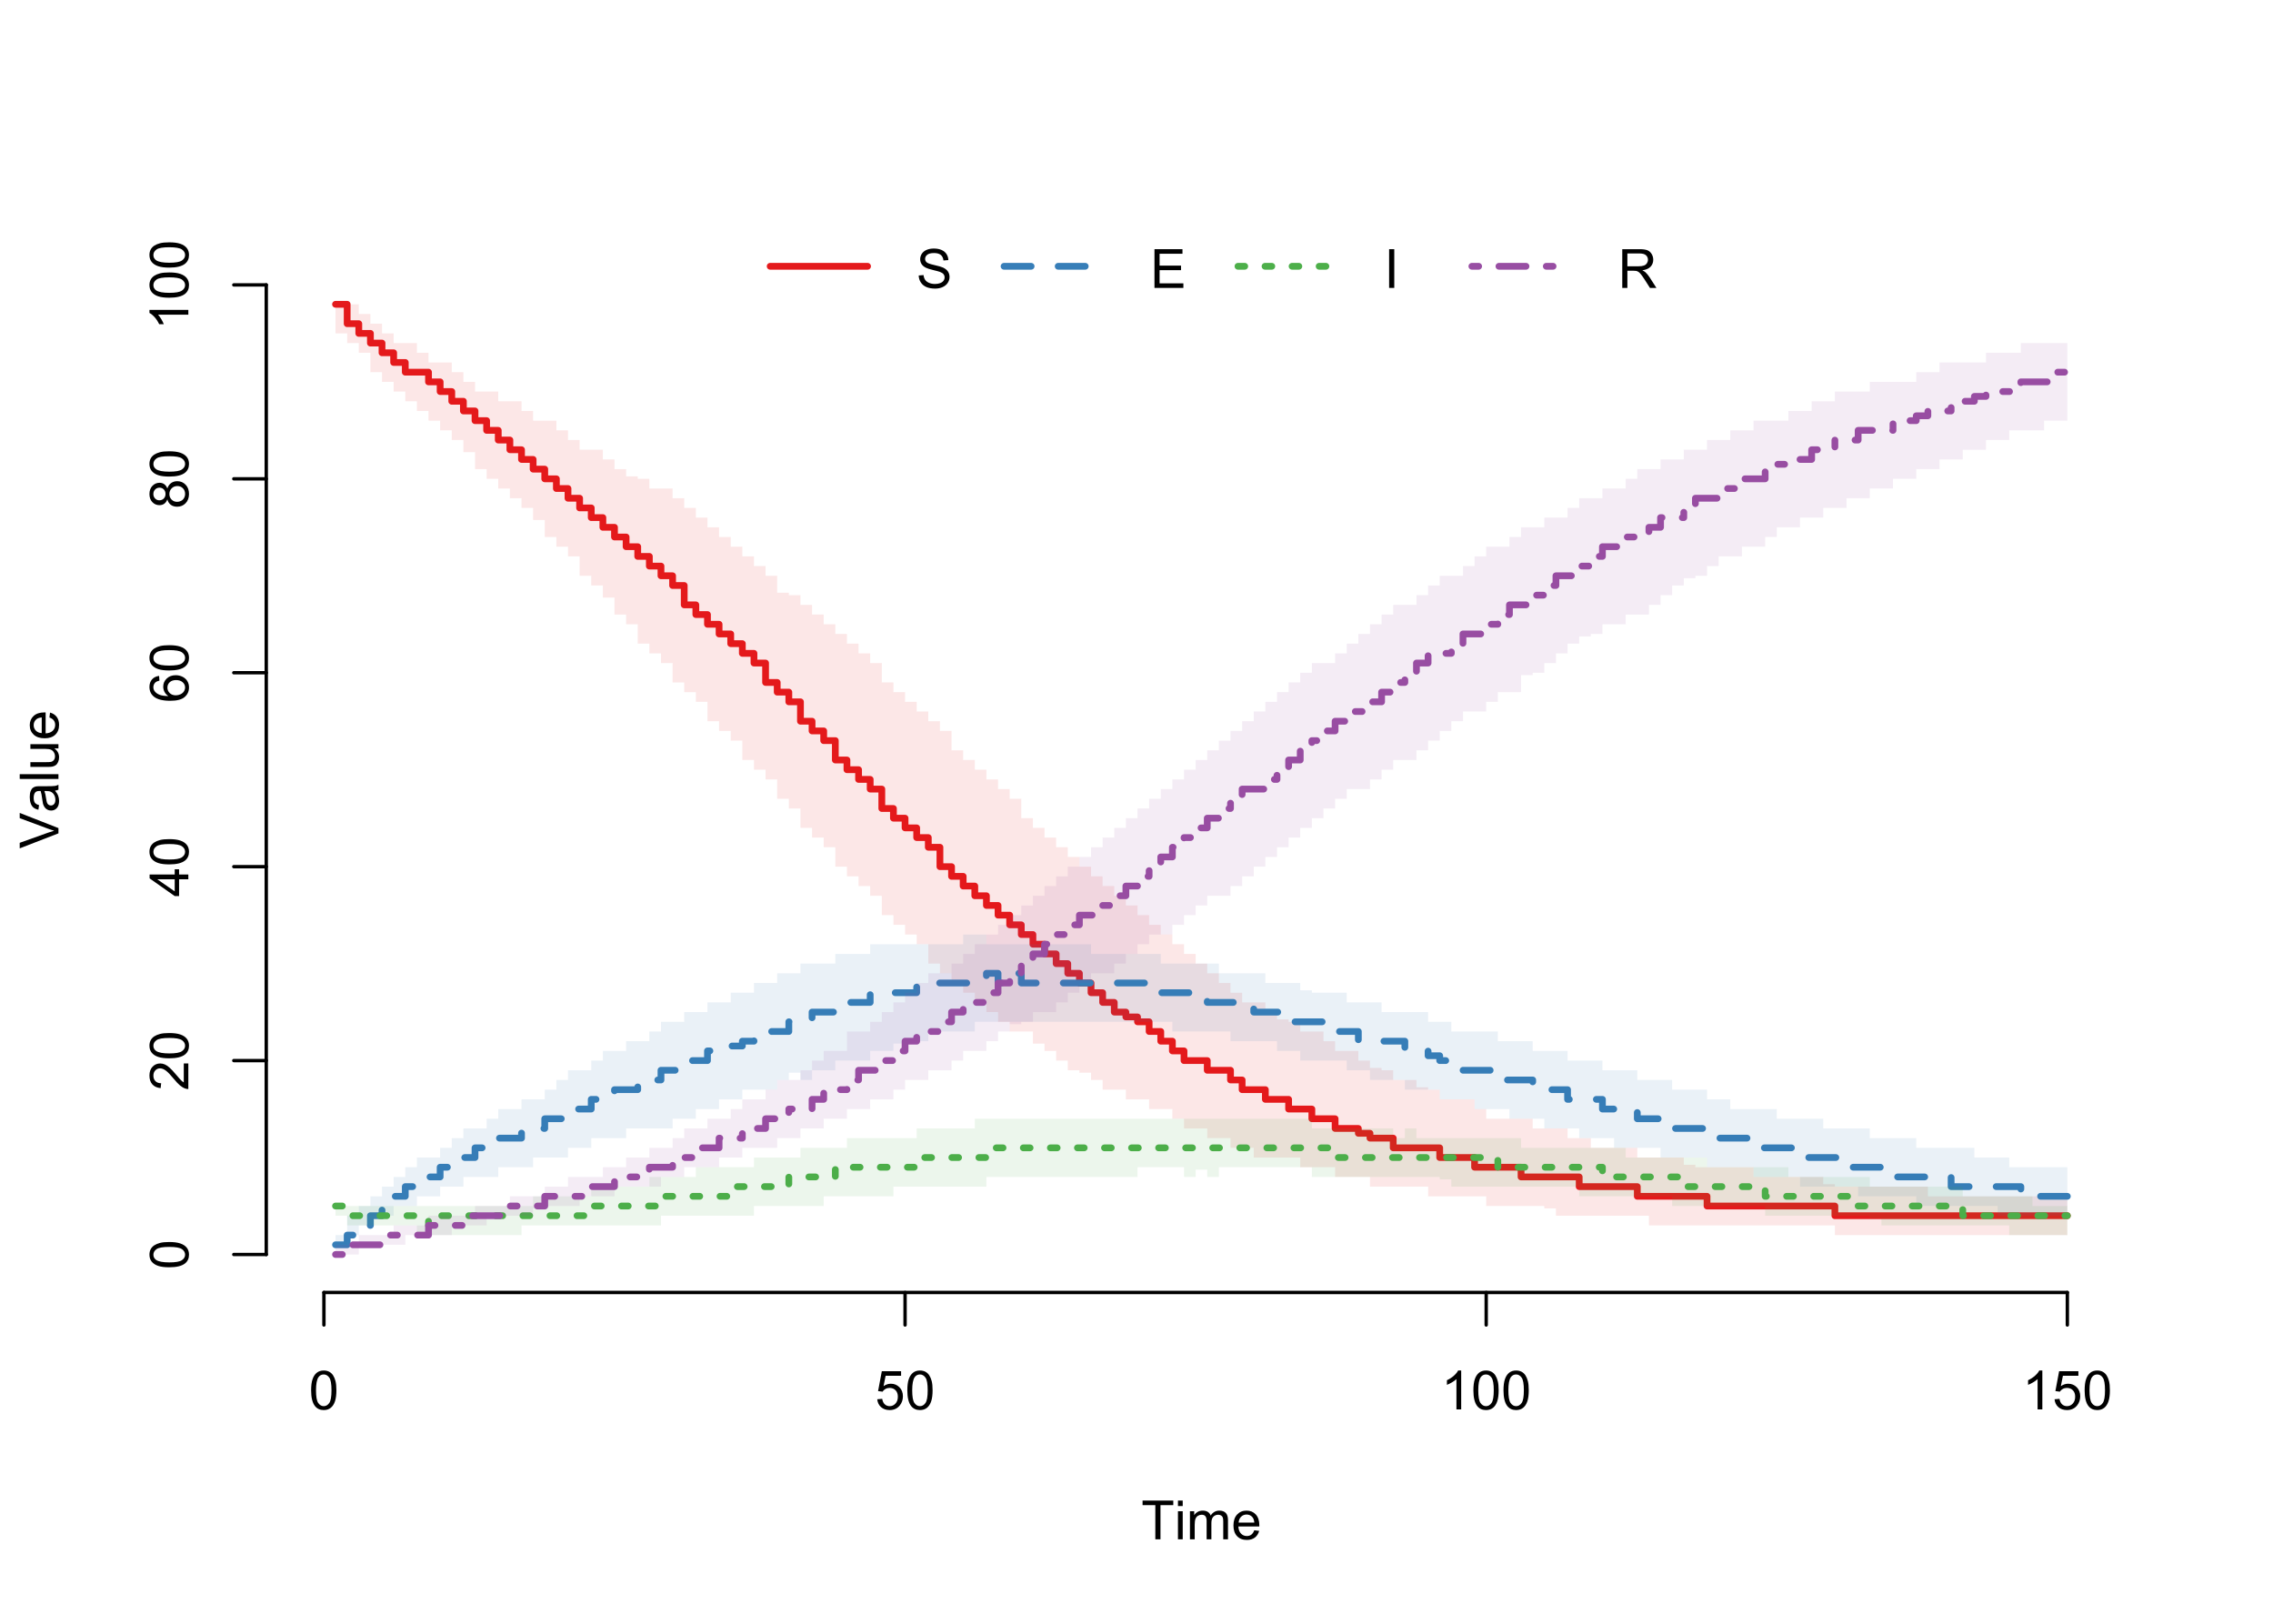<?xml version="1.0" encoding="UTF-8"?>
<svg xmlns="http://www.w3.org/2000/svg" xmlns:xlink="http://www.w3.org/1999/xlink" width="504" height="360" viewBox="0 0 504 360">
<defs>
<g>
<g id="glyph-0-0">
<path d="M 0.5 -4.234 C 0.5 -5.25 0.602 -6.07 0.812 -6.688 C 1.02 -7.309 1.332 -7.785 1.742 -8.121 C 2.156 -8.457 2.672 -8.625 3.297 -8.625 C 3.758 -8.625 4.164 -8.531 4.512 -8.348 C 4.859 -8.16 5.145 -7.895 5.375 -7.543 C 5.598 -7.195 5.777 -6.77 5.906 -6.266 C 6.035 -5.766 6.102 -5.086 6.102 -4.234 C 6.102 -3.227 5.996 -2.414 5.789 -1.797 C 5.582 -1.176 5.273 -0.699 4.859 -0.359 C 4.449 -0.023 3.926 0.148 3.297 0.148 C 2.469 0.148 1.82 -0.152 1.348 -0.742 C 0.781 -1.461 0.5 -2.621 0.5 -4.234 M 1.582 -4.234 C 1.582 -2.824 1.746 -1.887 2.078 -1.422 C 2.406 -0.953 2.812 -0.719 3.297 -0.719 C 3.781 -0.719 4.191 -0.953 4.52 -1.422 C 4.852 -1.891 5.016 -2.828 5.016 -4.234 C 5.016 -5.648 4.852 -6.59 4.52 -7.055 C 4.191 -7.52 3.781 -7.75 3.289 -7.75 C 2.801 -7.75 2.414 -7.547 2.125 -7.137 C 1.766 -6.613 1.582 -5.645 1.582 -4.234 Z M 1.582 -4.234 "/>
</g>
<g id="glyph-0-1">
<path d="M 0.5 -2.25 L 1.605 -2.344 C 1.688 -1.805 1.879 -1.398 2.176 -1.129 C 2.477 -0.855 2.836 -0.719 3.258 -0.719 C 3.766 -0.719 4.195 -0.91 4.547 -1.297 C 4.898 -1.676 5.074 -2.188 5.074 -2.82 C 5.074 -3.418 4.906 -3.895 4.566 -4.242 C 4.23 -4.59 3.785 -4.762 3.242 -4.766 C 2.898 -4.762 2.594 -4.688 2.32 -4.531 C 2.047 -4.379 1.832 -4.18 1.676 -3.93 L 0.688 -4.062 L 1.516 -8.473 L 5.789 -8.473 L 5.789 -7.465 L 2.359 -7.465 L 1.898 -5.156 C 2.414 -5.516 2.953 -5.695 3.523 -5.695 C 4.273 -5.695 4.906 -5.434 5.422 -4.914 C 5.938 -4.395 6.195 -3.727 6.195 -2.914 C 6.195 -2.133 5.965 -1.461 5.516 -0.898 C 4.961 -0.203 4.211 0.148 3.258 0.148 C 2.477 0.148 1.84 -0.074 1.344 -0.508 C 0.852 -0.945 0.57 -1.527 0.5 -2.25 Z M 0.5 -2.25 "/>
</g>
<g id="glyph-0-2">
<path d="M 4.469 0 L 3.414 0 L 3.414 -6.719 C 3.16 -6.477 2.828 -6.234 2.418 -5.992 C 2.004 -5.75 1.633 -5.57 1.305 -5.449 L 1.305 -6.469 C 1.895 -6.746 2.41 -7.082 2.852 -7.477 C 3.293 -7.871 3.605 -8.254 3.789 -8.625 L 4.469 -8.625 Z M 4.469 0 "/>
</g>
<g id="glyph-0-3">
<path d="M 3.109 0 L 3.109 -7.578 L 0.281 -7.578 L 0.281 -8.59 L 7.09 -8.59 L 7.09 -7.578 L 4.25 -7.578 L 4.25 0 Z M 3.109 0 "/>
</g>
<g id="glyph-0-4">
<path d="M 0.797 -7.375 L 0.797 -8.59 L 1.852 -8.59 L 1.852 -7.375 L 0.797 -7.375 M 0.797 0 L 0.797 -6.223 L 1.852 -6.223 L 1.852 0 Z M 0.797 0 "/>
</g>
<g id="glyph-0-5">
<path d="M 0.789 0 L 0.789 -6.223 L 1.734 -6.223 L 1.734 -5.352 C 1.93 -5.656 2.188 -5.898 2.516 -6.086 C 2.836 -6.27 3.207 -6.363 3.621 -6.363 C 4.082 -6.363 4.461 -6.266 4.754 -6.078 C 5.051 -5.883 5.258 -5.617 5.379 -5.273 C 5.871 -6 6.512 -6.363 7.301 -6.363 C 7.918 -6.363 8.391 -6.191 8.727 -5.852 C 9.055 -5.508 9.223 -4.98 9.223 -4.273 L 9.223 0 L 8.172 0 L 8.172 -3.922 C 8.172 -4.34 8.141 -4.645 8.07 -4.832 C 8.004 -5.016 7.879 -5.164 7.699 -5.281 C 7.52 -5.391 7.309 -5.449 7.066 -5.449 C 6.629 -5.449 6.266 -5.305 5.977 -5.012 C 5.688 -4.723 5.543 -4.254 5.543 -3.617 L 5.543 0 L 4.488 0 L 4.488 -4.043 C 4.488 -4.512 4.402 -4.863 4.23 -5.098 C 4.059 -5.332 3.777 -5.449 3.387 -5.449 C 3.09 -5.449 2.816 -5.371 2.562 -5.215 C 2.312 -5.059 2.129 -4.828 2.016 -4.531 C 1.902 -4.227 1.844 -3.793 1.844 -3.227 L 1.844 0 Z M 0.789 0 "/>
</g>
<g id="glyph-0-6">
<path d="M 5.051 -2.004 L 6.141 -1.867 C 5.969 -1.23 5.648 -0.738 5.188 -0.387 C 4.719 -0.035 4.125 0.141 3.406 0.141 C 2.492 0.141 1.773 -0.141 1.238 -0.699 C 0.707 -1.262 0.438 -2.047 0.438 -3.059 C 0.438 -4.105 0.711 -4.918 1.25 -5.496 C 1.789 -6.074 2.484 -6.363 3.344 -6.363 C 4.18 -6.363 4.859 -6.078 5.383 -5.516 C 5.914 -4.945 6.176 -4.148 6.176 -3.125 C 6.176 -3.059 6.172 -2.965 6.172 -2.844 L 1.531 -2.844 C 1.566 -2.156 1.762 -1.633 2.109 -1.273 C 2.457 -0.906 2.891 -0.727 3.41 -0.727 C 3.797 -0.727 4.125 -0.828 4.398 -1.031 C 4.672 -1.234 4.891 -1.559 5.051 -2.004 M 1.586 -3.711 L 5.062 -3.711 C 5.016 -4.23 4.883 -4.625 4.664 -4.887 C 4.328 -5.293 3.891 -5.496 3.359 -5.496 C 2.871 -5.496 2.465 -5.332 2.137 -5.008 C 1.805 -4.684 1.625 -4.25 1.586 -3.711 Z M 1.586 -3.711 "/>
</g>
<g id="glyph-0-7">
<path d="M 0.539 -2.758 L 1.609 -2.852 C 1.66 -2.422 1.781 -2.07 1.965 -1.797 C 2.152 -1.52 2.438 -1.297 2.828 -1.129 C 3.219 -0.957 3.66 -0.875 4.148 -0.875 C 4.582 -0.875 4.965 -0.938 5.297 -1.066 C 5.629 -1.195 5.875 -1.371 6.039 -1.598 C 6.199 -1.82 6.281 -2.066 6.281 -2.332 C 6.281 -2.602 6.203 -2.836 6.047 -3.039 C 5.891 -3.238 5.633 -3.406 5.273 -3.547 C 5.043 -3.633 4.531 -3.773 3.742 -3.965 C 2.953 -4.152 2.402 -4.332 2.086 -4.5 C 1.676 -4.715 1.371 -4.98 1.168 -5.301 C 0.969 -5.617 0.867 -5.973 0.867 -6.367 C 0.867 -6.805 0.992 -7.207 1.234 -7.586 C 1.484 -7.961 1.84 -8.246 2.312 -8.445 C 2.785 -8.637 3.312 -8.734 3.891 -8.734 C 4.527 -8.734 5.09 -8.633 5.574 -8.43 C 6.062 -8.223 6.434 -7.922 6.695 -7.523 C 6.957 -7.125 7.098 -6.672 7.117 -6.172 L 6.031 -6.086 C 5.969 -6.629 5.773 -7.039 5.434 -7.32 C 5.098 -7.594 4.598 -7.734 3.938 -7.734 C 3.25 -7.734 2.75 -7.609 2.434 -7.355 C 2.121 -7.105 1.961 -6.801 1.961 -6.445 C 1.961 -6.137 2.074 -5.883 2.297 -5.684 C 2.516 -5.484 3.086 -5.281 4.012 -5.07 C 4.934 -4.863 5.566 -4.68 5.914 -4.523 C 6.41 -4.293 6.781 -4 7.02 -3.648 C 7.258 -3.293 7.375 -2.887 7.375 -2.426 C 7.375 -1.969 7.246 -1.539 6.984 -1.133 C 6.723 -0.73 6.348 -0.414 5.855 -0.191 C 5.367 0.035 4.812 0.148 4.203 0.148 C 3.422 0.148 2.773 0.031 2.246 -0.195 C 1.723 -0.418 1.309 -0.762 1.012 -1.215 C 0.711 -1.672 0.555 -2.188 0.539 -2.758 Z M 0.539 -2.758 "/>
</g>
<g id="glyph-0-8">
<path d="M 0.949 0 L 0.949 -8.59 L 7.16 -8.59 L 7.16 -7.578 L 2.086 -7.578 L 2.086 -4.945 L 6.836 -4.945 L 6.836 -3.938 L 2.086 -3.938 L 2.086 -1.016 L 7.359 -1.016 L 7.359 0 Z M 0.949 0 "/>
</g>
<g id="glyph-0-9">
<path d="M 1.117 0 L 1.117 -8.59 L 2.258 -8.59 L 2.258 0 Z M 1.117 0 "/>
</g>
<g id="glyph-0-10">
<path d="M 0.945 0 L 0.945 -8.59 L 4.75 -8.59 C 5.516 -8.59 6.102 -8.512 6.5 -8.359 C 6.898 -8.203 7.215 -7.93 7.453 -7.539 C 7.691 -7.148 7.812 -6.719 7.812 -6.246 C 7.812 -5.637 7.613 -5.121 7.219 -4.703 C 6.824 -4.285 6.215 -4.02 5.391 -3.906 C 5.691 -3.762 5.918 -3.621 6.078 -3.48 C 6.406 -3.176 6.723 -2.793 7.02 -2.336 L 8.516 0 L 7.086 0 L 5.945 -1.789 C 5.613 -2.305 5.34 -2.695 5.125 -2.969 C 4.91 -3.242 4.719 -3.434 4.551 -3.547 C 4.379 -3.652 4.207 -3.73 4.031 -3.773 C 3.902 -3.801 3.691 -3.812 3.398 -3.812 L 2.078 -3.812 L 2.078 0 L 0.945 0 M 2.078 -4.797 L 4.523 -4.797 C 5.043 -4.797 5.449 -4.852 5.742 -4.961 C 6.035 -5.066 6.258 -5.238 6.41 -5.477 C 6.562 -5.711 6.641 -5.969 6.641 -6.246 C 6.641 -6.652 6.492 -6.984 6.195 -7.25 C 5.902 -7.508 5.434 -7.641 4.797 -7.641 L 2.078 -7.641 Z M 2.078 -4.797 "/>
</g>
<g id="glyph-1-0">
<path d="M -4.234 -0.5 C -5.25 -0.5 -6.07 -0.602 -6.688 -0.812 C -7.309 -1.02 -7.785 -1.332 -8.121 -1.742 C -8.457 -2.156 -8.625 -2.672 -8.625 -3.301 C -8.625 -3.758 -8.531 -4.164 -8.348 -4.512 C -8.16 -4.859 -7.895 -5.145 -7.543 -5.375 C -7.195 -5.598 -6.77 -5.777 -6.266 -5.906 C -5.766 -6.035 -5.086 -6.102 -4.234 -6.102 C -3.227 -6.102 -2.414 -5.996 -1.797 -5.789 C -1.176 -5.582 -0.699 -5.273 -0.359 -4.859 C -0.023 -4.449 0.148 -3.926 0.148 -3.297 C 0.148 -2.469 -0.152 -1.82 -0.742 -1.348 C -1.461 -0.781 -2.621 -0.5 -4.234 -0.5 M -4.234 -1.582 C -2.824 -1.582 -1.887 -1.746 -1.422 -2.078 C -0.953 -2.406 -0.719 -2.812 -0.719 -3.297 C -0.719 -3.781 -0.953 -4.191 -1.422 -4.52 C -1.891 -4.852 -2.828 -5.016 -4.234 -5.016 C -5.648 -5.016 -6.59 -4.852 -7.055 -4.52 C -7.52 -4.191 -7.75 -3.781 -7.75 -3.289 C -7.75 -2.801 -7.547 -2.414 -7.137 -2.129 C -6.613 -1.766 -5.645 -1.582 -4.234 -1.582 Z M -4.234 -1.582 "/>
</g>
<g id="glyph-1-1">
<path d="M -1.012 -6.039 L 0 -6.039 L 0 -0.363 C -0.254 -0.355 -0.5 -0.395 -0.734 -0.488 C -1.117 -0.629 -1.5 -0.863 -1.875 -1.18 C -2.25 -1.5 -2.684 -1.957 -3.176 -2.562 C -3.941 -3.492 -4.547 -4.125 -4.996 -4.453 C -5.441 -4.781 -5.867 -4.945 -6.266 -4.945 C -6.68 -4.945 -7.035 -4.797 -7.32 -4.496 C -7.609 -4.199 -7.75 -3.809 -7.75 -3.328 C -7.75 -2.82 -7.602 -2.414 -7.297 -2.109 C -6.992 -1.805 -6.57 -1.648 -6.031 -1.648 L -6.141 -0.562 C -6.949 -0.637 -7.566 -0.918 -7.988 -1.402 C -8.414 -1.883 -8.625 -2.535 -8.625 -3.352 C -8.625 -4.176 -8.398 -4.828 -7.938 -5.309 C -7.484 -5.789 -6.914 -6.031 -6.242 -6.031 C -5.895 -6.031 -5.559 -5.957 -5.227 -5.82 C -4.895 -5.676 -4.543 -5.445 -4.18 -5.117 C -3.809 -4.793 -3.305 -4.25 -2.664 -3.492 C -2.133 -2.859 -1.773 -2.453 -1.586 -2.273 C -1.395 -2.094 -1.203 -1.945 -1.012 -1.828 Z M -1.012 -6.039 "/>
</g>
<g id="glyph-1-2">
<path d="M 0 -3.879 L -2.055 -3.879 L -2.055 -0.152 L -3.023 -0.152 L -8.59 -4.074 L -8.59 -4.934 L -3.023 -4.934 L -3.023 -6.094 L -2.055 -6.094 L -2.055 -4.934 L 0 -4.934 L 0 -3.879 M -3.023 -3.879 L -6.898 -3.879 L -3.023 -1.191 Z M -3.023 -3.879 "/>
</g>
<g id="glyph-1-3">
<path d="M -6.484 -5.969 L -6.406 -4.922 C -6.816 -4.828 -7.117 -4.695 -7.305 -4.523 C -7.605 -4.238 -7.758 -3.887 -7.758 -3.469 C -7.758 -3.133 -7.664 -2.836 -7.477 -2.586 C -7.234 -2.25 -6.879 -1.988 -6.414 -1.801 C -5.949 -1.605 -5.289 -1.508 -4.43 -1.5 C -4.816 -1.754 -5.102 -2.062 -5.289 -2.434 C -5.477 -2.797 -5.57 -3.184 -5.57 -3.586 C -5.57 -4.289 -5.312 -4.887 -4.797 -5.383 C -4.277 -5.875 -3.609 -6.125 -2.789 -6.125 C -2.25 -6.125 -1.75 -6.008 -1.285 -5.773 C -0.824 -5.543 -0.469 -5.223 -0.223 -4.816 C 0.023 -4.41 0.148 -3.949 0.148 -3.434 C 0.148 -2.555 -0.176 -1.836 -0.824 -1.281 C -1.469 -0.727 -2.535 -0.453 -4.02 -0.453 C -5.68 -0.453 -6.887 -0.758 -7.641 -1.371 C -8.297 -1.906 -8.625 -2.625 -8.625 -3.535 C -8.625 -4.207 -8.434 -4.762 -8.055 -5.195 C -7.676 -5.625 -7.156 -5.883 -6.484 -5.969 M -2.781 -1.664 C -2.422 -1.664 -2.07 -1.742 -1.738 -1.895 C -1.406 -2.051 -1.156 -2.266 -0.98 -2.543 C -0.809 -2.82 -0.719 -3.109 -0.719 -3.414 C -0.719 -3.859 -0.898 -4.242 -1.258 -4.562 C -1.617 -4.883 -2.105 -5.043 -2.723 -5.047 C -3.316 -5.043 -3.785 -4.887 -4.129 -4.57 C -4.469 -4.254 -4.641 -3.855 -4.641 -3.375 C -4.641 -2.898 -4.469 -2.492 -4.129 -2.164 C -3.785 -1.828 -3.336 -1.664 -2.781 -1.664 Z M -2.781 -1.664 "/>
</g>
<g id="glyph-1-4">
<path d="M -4.656 -2.121 C -4.816 -1.684 -5.047 -1.359 -5.344 -1.148 C -5.641 -0.938 -5.996 -0.832 -6.41 -0.832 C -7.035 -0.832 -7.559 -1.059 -7.984 -1.508 C -8.41 -1.953 -8.625 -2.551 -8.625 -3.301 C -8.625 -4.051 -8.406 -4.652 -7.973 -5.109 C -7.535 -5.566 -7.004 -5.797 -6.383 -5.797 C -5.98 -5.797 -5.637 -5.691 -5.34 -5.48 C -5.047 -5.273 -4.816 -4.953 -4.656 -4.531 C -4.484 -5.055 -4.207 -5.457 -3.824 -5.734 C -3.441 -6.008 -2.984 -6.148 -2.453 -6.148 C -1.719 -6.148 -1.102 -5.887 -0.602 -5.367 C -0.105 -4.848 0.148 -4.164 0.148 -3.316 C 0.148 -2.469 -0.105 -1.785 -0.605 -1.266 C -1.109 -0.746 -1.734 -0.488 -2.484 -0.488 C -3.043 -0.488 -3.512 -0.629 -3.887 -0.91 C -4.266 -1.195 -4.52 -1.598 -4.656 -2.121 M -6.445 -1.91 C -6.039 -1.91 -5.707 -2.039 -5.449 -2.305 C -5.191 -2.562 -5.062 -2.902 -5.062 -3.324 C -5.062 -3.727 -5.191 -4.062 -5.445 -4.32 C -5.703 -4.582 -6.016 -4.711 -6.387 -4.711 C -6.773 -4.711 -7.098 -4.578 -7.363 -4.309 C -7.625 -4.043 -7.758 -3.711 -7.758 -3.312 C -7.758 -2.906 -7.629 -2.574 -7.371 -2.309 C -7.113 -2.043 -6.805 -1.91 -6.445 -1.91 M -2.477 -1.57 C -2.176 -1.57 -1.887 -1.641 -1.605 -1.785 C -1.324 -1.926 -1.105 -2.141 -0.953 -2.422 C -0.797 -2.703 -0.719 -3.004 -0.719 -3.328 C -0.719 -3.832 -0.883 -4.25 -1.207 -4.578 C -1.531 -4.906 -1.941 -5.07 -2.441 -5.07 C -2.949 -5.07 -3.371 -4.898 -3.703 -4.562 C -4.035 -4.223 -4.203 -3.801 -4.203 -3.293 C -4.203 -2.797 -4.039 -2.387 -3.711 -2.059 C -3.383 -1.734 -2.969 -1.57 -2.477 -1.57 Z M -2.477 -1.57 "/>
</g>
<g id="glyph-1-5">
<path d="M 0 -4.469 L 0 -3.414 L -6.719 -3.418 C -6.477 -3.16 -6.234 -2.828 -5.992 -2.418 C -5.75 -2.004 -5.57 -1.637 -5.449 -1.309 L -6.469 -1.309 C -6.746 -1.895 -7.082 -2.41 -7.477 -2.855 C -7.871 -3.293 -8.254 -3.605 -8.625 -3.793 L -8.625 -4.473 Z M 0 -4.469 "/>
</g>
<g id="glyph-1-6">
<path d="M 0 -3.383 L -8.59 -0.055 L -8.59 -1.285 L -2.352 -3.516 C -1.848 -3.695 -1.379 -3.844 -0.941 -3.969 C -1.41 -4.098 -1.879 -4.254 -2.348 -4.43 L -8.59 -6.75 L -8.59 -7.91 L 0 -4.547 Z M 0 -3.383 "/>
</g>
<g id="glyph-1-7">
<path d="M -0.766 -4.852 C -0.434 -4.461 -0.199 -4.086 -0.062 -3.723 C 0.07 -3.363 0.141 -2.973 0.141 -2.562 C 0.141 -1.875 -0.027 -1.352 -0.359 -0.984 C -0.695 -0.617 -1.121 -0.434 -1.641 -0.434 C -1.945 -0.434 -2.223 -0.504 -2.477 -0.641 C -2.727 -0.781 -2.93 -0.961 -3.082 -1.188 C -3.234 -1.41 -3.348 -1.664 -3.43 -1.945 C -3.48 -2.152 -3.535 -2.465 -3.586 -2.883 C -3.688 -3.734 -3.809 -4.359 -3.949 -4.766 C -4.094 -4.766 -4.184 -4.77 -4.227 -4.77 C -4.652 -4.77 -4.957 -4.672 -5.133 -4.469 C -5.371 -4.203 -5.492 -3.801 -5.492 -3.27 C -5.492 -2.773 -5.402 -2.406 -5.23 -2.172 C -5.055 -1.934 -4.746 -1.758 -4.305 -1.648 L -4.445 -0.617 C -4.887 -0.707 -5.246 -0.863 -5.516 -1.078 C -5.789 -1.293 -5.996 -1.602 -6.145 -2.012 C -6.289 -2.414 -6.363 -2.887 -6.363 -3.422 C -6.363 -3.953 -6.301 -4.383 -6.176 -4.719 C -6.051 -5.047 -5.895 -5.293 -5.703 -5.449 C -5.516 -5.605 -5.273 -5.715 -4.984 -5.777 C -4.805 -5.812 -4.484 -5.828 -4.016 -5.828 L -2.605 -5.828 C -1.629 -5.828 -1.008 -5.852 -0.746 -5.898 C -0.488 -5.941 -0.238 -6.031 0 -6.164 L 0 -5.062 C -0.219 -4.953 -0.473 -4.883 -0.766 -4.852 M -3.121 -4.766 C -2.965 -4.379 -2.832 -3.805 -2.727 -3.039 C -2.66 -2.605 -2.59 -2.301 -2.516 -2.121 C -2.434 -1.941 -2.32 -1.801 -2.172 -1.707 C -2.02 -1.605 -1.852 -1.559 -1.672 -1.559 C -1.387 -1.559 -1.152 -1.664 -0.965 -1.879 C -0.777 -2.09 -0.684 -2.402 -0.684 -2.812 C -0.684 -3.219 -0.773 -3.578 -0.953 -3.898 C -1.129 -4.211 -1.371 -4.445 -1.68 -4.594 C -1.918 -4.707 -2.27 -4.762 -2.734 -4.766 Z M -3.121 -4.766 "/>
</g>
<g id="glyph-1-8">
<path d="M 0 -0.766 L -8.59 -0.77 L -8.59 -1.824 L 0 -1.82 Z M 0 -0.766 "/>
</g>
<g id="glyph-1-9">
<path d="M 0 -4.867 L -0.914 -4.867 C -0.211 -4.383 0.141 -3.727 0.141 -2.895 C 0.141 -2.527 0.07 -2.184 -0.07 -1.867 C -0.211 -1.547 -0.387 -1.312 -0.602 -1.156 C -0.812 -1.004 -1.074 -0.895 -1.383 -0.832 C -1.59 -0.789 -1.918 -0.77 -2.367 -0.77 L -6.223 -0.77 L -6.223 -1.824 L -2.773 -1.824 C -2.219 -1.824 -1.848 -1.844 -1.656 -1.887 C -1.379 -1.953 -1.164 -2.094 -1.004 -2.309 C -0.848 -2.523 -0.766 -2.789 -0.766 -3.105 C -0.766 -3.422 -0.848 -3.719 -1.012 -3.996 C -1.172 -4.273 -1.395 -4.469 -1.672 -4.586 C -1.953 -4.699 -2.355 -4.758 -2.887 -4.758 L -6.223 -4.758 L -6.223 -5.812 L 0 -5.812 Z M 0 -4.867 "/>
</g>
<g id="glyph-1-10">
<path d="M -2.004 -5.051 L -1.867 -6.141 C -1.23 -5.969 -0.738 -5.648 -0.387 -5.188 C -0.035 -4.719 0.141 -4.125 0.141 -3.406 C 0.141 -2.492 -0.141 -1.773 -0.699 -1.238 C -1.262 -0.707 -2.047 -0.441 -3.059 -0.441 C -4.105 -0.441 -4.918 -0.711 -5.496 -1.25 C -6.074 -1.789 -6.363 -2.484 -6.363 -3.348 C -6.363 -4.18 -6.078 -4.859 -5.516 -5.383 C -4.945 -5.914 -4.148 -6.176 -3.121 -6.176 C -3.059 -6.176 -2.965 -6.172 -2.84 -6.172 L -2.844 -1.531 C -2.156 -1.566 -1.633 -1.762 -1.27 -2.109 C -0.906 -2.457 -0.727 -2.891 -0.727 -3.41 C -0.727 -3.797 -0.828 -4.125 -1.031 -4.398 C -1.234 -4.672 -1.559 -4.891 -2.004 -5.051 M -3.711 -1.59 L -3.707 -5.062 C -4.23 -5.016 -4.625 -4.883 -4.887 -4.664 C -5.293 -4.328 -5.496 -3.891 -5.496 -3.359 C -5.496 -2.871 -5.332 -2.465 -5.008 -2.137 C -4.684 -1.805 -4.25 -1.625 -3.711 -1.59 Z M -3.711 -1.59 "/>
</g>
</g>
</defs>
<rect x="-50.4" y="-36" width="604.8" height="432" fill="rgb(100%, 100%, 100%)" fill-opacity="1"/>
<path fill="none" stroke-width="1.5" stroke-linecap="round" stroke-linejoin="round" stroke="rgb(89.412%, 10.196%, 10.98%)" stroke-opacity="1" stroke-miterlimit="10" d="M 74.398 67.465 L 76.977 67.465 L 76.977 71.766 L 79.555 71.766 L 79.555 73.914 L 82.133 73.914 L 82.133 76.066 L 84.707 76.066 L 84.707 78.215 L 87.285 78.215 L 87.285 80.363 L 89.863 80.363 L 89.863 82.516 L 95.016 82.516 L 95.016 84.664 L 97.594 84.664 L 97.594 86.812 L 100.172 86.812 L 100.172 88.965 L 102.75 88.965 L 102.75 91.113 L 105.328 91.113 L 105.328 93.262 L 107.902 93.262 L 107.902 95.414 L 110.48 95.414 L 110.48 97.562 L 113.059 97.562 L 113.059 99.711 L 115.637 99.711 L 115.637 101.859 L 118.211 101.859 L 118.211 104.012 L 120.789 104.012 L 120.789 106.16 L 123.367 106.16 L 123.367 108.309 L 125.945 108.309 L 125.945 110.461 L 128.52 110.461 L 128.52 112.609 L 131.098 112.609 L 131.098 114.758 L 133.676 114.758 L 133.676 116.91 L 136.254 116.91 L 136.254 119.059 L 138.828 119.059 L 138.828 121.207 L 141.406 121.207 L 141.406 123.359 L 143.984 123.359 L 143.984 125.508 L 146.562 125.508 L 146.562 127.656 L 149.137 127.656 L 149.137 129.809 L 151.715 129.809 L 151.715 134.105 L 154.293 134.105 L 154.293 136.254 L 156.871 136.254 L 156.871 138.406 L 159.445 138.406 L 159.445 140.555 L 162.023 140.555 L 162.023 142.703 L 164.602 142.703 L 164.602 144.855 L 167.18 144.855 L 167.18 147.004 L 169.754 147.004 L 169.754 151.305 L 172.332 151.305 L 172.332 153.453 L 174.91 153.453 L 174.91 155.602 L 177.488 155.602 L 177.488 159.902 L 180.062 159.902 L 180.062 162.051 L 182.641 162.051 L 182.641 164.203 L 185.219 164.203 L 185.219 168.5 L 187.797 168.5 L 187.797 170.648 L 190.375 170.648 L 190.375 172.801 L 192.949 172.801 L 192.949 174.949 L 195.527 174.949 L 195.527 179.25 L 198.105 179.25 L 198.105 181.398 L 200.684 181.398 L 200.684 183.547 L 203.258 183.547 L 203.258 185.699 L 205.836 185.699 L 205.836 187.848 L 208.414 187.848 L 208.414 192.148 L 210.992 192.148 L 210.992 194.297 L 213.566 194.297 L 213.566 196.445 L 216.145 196.445 L 216.145 198.598 L 218.723 198.598 L 218.723 200.746 L 221.301 200.746 L 221.301 202.895 L 223.875 202.895 L 223.875 205.043 L 226.453 205.043 L 226.453 207.195 L 229.031 207.195 L 229.031 209.344 L 231.609 209.344 L 231.609 211.492 L 234.184 211.492 L 234.184 213.645 L 236.762 213.645 L 236.762 215.793 L 239.34 215.793 L 239.34 217.941 L 241.918 217.941 L 241.918 220.094 L 244.492 220.094 L 244.492 222.242 L 247.07 222.242 L 247.07 224.391 L 249.648 224.391 L 249.648 225.465 L 252.227 225.465 L 252.227 226.543 L 254.801 226.543 L 254.801 228.691 L 257.379 228.691 L 257.379 230.84 L 259.957 230.84 L 259.957 232.992 L 262.535 232.992 L 262.535 235.141 L 267.688 235.141 L 267.688 237.289 L 272.844 237.289 L 272.844 239.441 L 275.422 239.441 L 275.422 241.59 L 280.574 241.59 L 280.574 243.738 L 285.73 243.738 L 285.73 245.887 L 290.883 245.887 L 290.883 248.039 L 296.039 248.039 L 296.039 250.188 L 301.191 250.188 L 301.191 251.262 L 303.77 251.262 L 303.77 252.336 L 308.922 252.336 L 308.922 254.488 L 319.23 254.488 L 319.23 256.637 L 326.965 256.637 L 326.965 258.785 L 337.273 258.785 L 337.273 260.938 L 350.16 260.938 L 350.16 263.086 L 363.043 263.086 L 363.043 265.234 L 378.508 265.234 L 378.508 267.387 L 406.855 267.387 L 406.855 269.535 L 458.398 269.535 "/>
<path fill="none" stroke-width="0.75" stroke-linecap="round" stroke-linejoin="round" stroke="rgb(0%, 0%, 0%)" stroke-opacity="1" stroke-miterlimit="10" d="M 71.824 286.559 L 458.398 286.559 "/>
<path fill="none" stroke-width="0.75" stroke-linecap="round" stroke-linejoin="round" stroke="rgb(0%, 0%, 0%)" stroke-opacity="1" stroke-miterlimit="10" d="M 71.824 286.559 L 71.824 293.762 "/>
<path fill="none" stroke-width="0.75" stroke-linecap="round" stroke-linejoin="round" stroke="rgb(0%, 0%, 0%)" stroke-opacity="1" stroke-miterlimit="10" d="M 200.684 286.559 L 200.684 293.762 "/>
<path fill="none" stroke-width="0.75" stroke-linecap="round" stroke-linejoin="round" stroke="rgb(0%, 0%, 0%)" stroke-opacity="1" stroke-miterlimit="10" d="M 329.539 286.559 L 329.539 293.762 "/>
<path fill="none" stroke-width="0.75" stroke-linecap="round" stroke-linejoin="round" stroke="rgb(0%, 0%, 0%)" stroke-opacity="1" stroke-miterlimit="10" d="M 458.398 286.559 L 458.398 293.762 "/>
<g fill="rgb(0%, 0%, 0%)" fill-opacity="1">
<use xlink:href="#glyph-0-0" x="68.488" y="312.48"/>
</g>
<g fill="rgb(0%, 0%, 0%)" fill-opacity="1">
<use xlink:href="#glyph-0-1" x="194.012" y="312.48"/>
<use xlink:href="#glyph-0-0" x="200.686" y="312.48"/>
</g>
<g fill="rgb(0%, 0%, 0%)" fill-opacity="1">
<use xlink:href="#glyph-0-2" x="319.527" y="312.48"/>
<use xlink:href="#glyph-0-0" x="326.201" y="312.48"/>
<use xlink:href="#glyph-0-0" x="332.875" y="312.48"/>
</g>
<g fill="rgb(0%, 0%, 0%)" fill-opacity="1">
<use xlink:href="#glyph-0-2" x="448.387" y="312.48"/>
<use xlink:href="#glyph-0-1" x="455.061" y="312.48"/>
<use xlink:href="#glyph-0-0" x="461.734" y="312.48"/>
</g>
<path fill="none" stroke-width="0.75" stroke-linecap="round" stroke-linejoin="round" stroke="rgb(0%, 0%, 0%)" stroke-opacity="1" stroke-miterlimit="10" d="M 59.039 278.133 L 59.039 63.168 "/>
<path fill="none" stroke-width="0.75" stroke-linecap="round" stroke-linejoin="round" stroke="rgb(0%, 0%, 0%)" stroke-opacity="1" stroke-miterlimit="10" d="M 59.039 278.133 L 51.84 278.133 "/>
<path fill="none" stroke-width="0.75" stroke-linecap="round" stroke-linejoin="round" stroke="rgb(0%, 0%, 0%)" stroke-opacity="1" stroke-miterlimit="10" d="M 59.039 235.141 L 51.84 235.141 "/>
<path fill="none" stroke-width="0.75" stroke-linecap="round" stroke-linejoin="round" stroke="rgb(0%, 0%, 0%)" stroke-opacity="1" stroke-miterlimit="10" d="M 59.039 192.148 L 51.84 192.148 "/>
<path fill="none" stroke-width="0.75" stroke-linecap="round" stroke-linejoin="round" stroke="rgb(0%, 0%, 0%)" stroke-opacity="1" stroke-miterlimit="10" d="M 59.039 149.152 L 51.84 149.152 "/>
<path fill="none" stroke-width="0.75" stroke-linecap="round" stroke-linejoin="round" stroke="rgb(0%, 0%, 0%)" stroke-opacity="1" stroke-miterlimit="10" d="M 59.039 106.16 L 51.84 106.16 "/>
<path fill="none" stroke-width="0.75" stroke-linecap="round" stroke-linejoin="round" stroke="rgb(0%, 0%, 0%)" stroke-opacity="1" stroke-miterlimit="10" d="M 59.039 63.168 L 51.84 63.168 "/>
<g fill="rgb(0%, 0%, 0%)" fill-opacity="1">
<use xlink:href="#glyph-1-0" x="41.762" y="281.469"/>
</g>
<g fill="rgb(0%, 0%, 0%)" fill-opacity="1">
<use xlink:href="#glyph-1-1" x="41.762" y="241.812"/>
<use xlink:href="#glyph-1-0" x="41.762" y="235.139"/>
</g>
<g fill="rgb(0%, 0%, 0%)" fill-opacity="1">
<use xlink:href="#glyph-1-2" x="41.762" y="198.82"/>
<use xlink:href="#glyph-1-0" x="41.762" y="192.146"/>
</g>
<g fill="rgb(0%, 0%, 0%)" fill-opacity="1">
<use xlink:href="#glyph-1-3" x="41.762" y="155.824"/>
<use xlink:href="#glyph-1-0" x="41.762" y="149.15"/>
</g>
<g fill="rgb(0%, 0%, 0%)" fill-opacity="1">
<use xlink:href="#glyph-1-4" x="41.762" y="112.832"/>
<use xlink:href="#glyph-1-0" x="41.762" y="106.158"/>
</g>
<g fill="rgb(0%, 0%, 0%)" fill-opacity="1">
<use xlink:href="#glyph-1-5" x="41.762" y="73.18"/>
<use xlink:href="#glyph-1-0" x="41.762" y="66.506"/>
<use xlink:href="#glyph-1-0" x="41.762" y="59.832"/>
</g>
<g fill="rgb(0%, 0%, 0%)" fill-opacity="1">
<use xlink:href="#glyph-0-3" x="253.066" y="341.281"/>
<use xlink:href="#glyph-0-4" x="260.396" y="341.281"/>
<use xlink:href="#glyph-0-5" x="263.062" y="341.281"/>
<use xlink:href="#glyph-0-6" x="273.059" y="341.281"/>
</g>
<g fill="rgb(0%, 0%, 0%)" fill-opacity="1">
<use xlink:href="#glyph-1-6" x="12.961" y="188.145"/>
<use xlink:href="#glyph-1-7" x="12.961" y="180.141"/>
<use xlink:href="#glyph-1-8" x="12.961" y="173.467"/>
<use xlink:href="#glyph-1-9" x="12.961" y="170.801"/>
<use xlink:href="#glyph-1-10" x="12.961" y="164.127"/>
</g>
<path fill-rule="nonzero" fill="rgb(89.412%, 10.196%, 10.98%)" fill-opacity="0.102" d="M 74.398 67.465 L 79.555 67.465 L 79.555 69.617 L 82.133 69.617 L 82.133 71.766 L 84.707 71.766 L 84.707 73.914 L 87.285 73.914 L 87.285 76.066 L 92.441 76.066 L 92.441 78.215 L 95.016 78.215 L 95.016 80.363 L 100.172 80.363 L 100.172 82.516 L 102.75 82.516 L 102.75 84.664 L 105.328 84.664 L 105.328 86.812 L 110.48 86.812 L 110.48 88.965 L 115.637 88.965 L 115.637 91.113 L 118.211 91.113 L 118.211 93.262 L 123.367 93.262 L 123.367 95.414 L 125.945 95.414 L 125.945 97.562 L 128.52 97.562 L 128.52 99.711 L 133.676 99.711 L 133.676 101.859 L 136.254 101.859 L 136.254 104.012 L 138.828 104.012 L 138.828 105.625 L 141.406 105.625 L 141.406 106.16 L 143.984 106.16 L 143.984 108.309 L 149.137 108.309 L 149.137 110.461 L 151.715 110.461 L 151.715 112.609 L 154.293 112.609 L 154.293 114.758 L 156.871 114.758 L 156.871 116.91 L 159.445 116.91 L 159.445 119.059 L 162.023 119.059 L 162.023 121.207 L 164.602 121.207 L 164.602 123.359 L 167.18 123.359 L 167.18 125.508 L 169.754 125.508 L 169.754 127.656 L 172.332 127.656 L 172.332 131.418 L 174.91 131.418 L 174.91 131.957 L 177.488 131.957 L 177.488 134.105 L 180.062 134.105 L 180.062 136.254 L 182.641 136.254 L 182.641 138.406 L 185.219 138.406 L 185.219 140.555 L 187.797 140.555 L 187.797 142.703 L 190.375 142.703 L 190.375 144.855 L 192.949 144.855 L 192.949 147.004 L 195.527 147.004 L 195.527 151.305 L 198.105 151.305 L 198.105 153.453 L 200.684 153.453 L 200.684 155.602 L 203.258 155.602 L 203.258 157.754 L 205.836 157.754 L 205.836 159.902 L 208.414 159.902 L 208.414 162.051 L 210.992 162.051 L 210.992 166.352 L 213.566 166.352 L 213.566 168.5 L 216.145 168.5 L 216.145 170.648 L 218.723 170.648 L 218.723 172.801 L 221.301 172.801 L 221.301 174.949 L 223.875 174.949 L 223.875 177.098 L 226.453 177.098 L 226.453 181.398 L 229.031 181.398 L 229.031 183.547 L 231.609 183.547 L 231.609 185.699 L 234.184 185.699 L 234.184 187.848 L 236.762 187.848 L 236.762 189.996 L 239.34 189.996 L 239.34 192.148 L 241.918 192.148 L 241.918 194.297 L 244.492 194.297 L 244.492 196.445 L 247.07 196.445 L 247.07 198.598 L 249.648 198.598 L 249.648 200.746 L 252.227 200.746 L 252.227 202.895 L 254.801 202.895 L 254.801 205.043 L 257.379 205.043 L 257.379 207.195 L 259.957 207.195 L 259.957 209.344 L 262.535 209.344 L 262.535 211.492 L 265.113 211.492 L 265.113 213.645 L 267.688 213.645 L 267.688 215.793 L 270.266 215.793 L 270.266 217.941 L 272.844 217.941 L 272.844 220.094 L 275.422 220.094 L 275.422 222.242 L 280.574 222.242 L 280.574 224.391 L 283.152 224.391 L 283.152 226.004 L 285.73 226.004 L 285.73 226.543 L 288.305 226.543 L 288.305 228.691 L 293.461 228.691 L 293.461 230.84 L 296.039 230.84 L 296.039 232.992 L 301.191 232.992 L 301.191 235.141 L 303.77 235.141 L 303.77 236.754 L 306.348 236.754 L 306.348 237.289 L 308.922 237.289 L 308.922 239.441 L 314.078 239.441 L 314.078 241.051 L 316.656 241.051 L 316.656 241.59 L 319.23 241.59 L 319.23 243.738 L 326.965 243.738 L 326.965 245.887 L 329.539 245.887 L 329.539 248.039 L 339.852 248.039 L 339.852 250.188 L 347.582 250.188 L 347.582 252.336 L 352.734 252.336 L 352.734 254.488 L 363.043 254.488 L 363.043 256.637 L 373.352 256.637 L 373.352 258.25 L 375.93 258.25 L 375.93 258.785 L 388.816 258.785 L 388.816 260.938 L 404.277 260.938 L 404.277 262.547 L 406.855 262.547 L 406.855 263.086 L 427.473 263.086 L 427.473 265.234 L 458.398 265.234 L 458.398 273.836 L 406.855 273.836 L 406.855 271.684 L 365.621 271.684 L 365.621 269.535 L 345.004 269.535 L 345.004 267.922 L 342.426 267.922 L 342.426 267.387 L 329.539 267.387 L 329.539 265.234 L 316.656 265.234 L 316.656 263.086 L 303.77 263.086 L 303.77 260.938 L 296.039 260.938 L 296.039 258.785 L 288.305 258.785 L 288.305 256.637 L 277.996 256.637 L 277.996 254.488 L 272.844 254.488 L 272.844 252.336 L 267.688 252.336 L 267.688 250.188 L 262.535 250.188 L 262.535 248.039 L 259.957 248.039 L 259.957 245.887 L 254.801 245.887 L 254.801 243.738 L 249.648 243.738 L 249.648 241.59 L 244.492 241.59 L 244.492 239.441 L 241.918 239.441 L 241.918 237.828 L 239.34 237.828 L 239.34 237.289 L 236.762 237.289 L 236.762 235.141 L 234.184 235.141 L 234.184 232.992 L 231.609 232.992 L 231.609 231.379 L 229.031 231.379 L 229.031 228.691 L 223.875 228.691 L 223.875 226.543 L 221.301 226.543 L 221.301 224.391 L 218.723 224.391 L 218.723 222.242 L 216.145 222.242 L 216.145 220.094 L 213.566 220.094 L 213.566 217.941 L 210.992 217.941 L 210.992 215.793 L 208.414 215.793 L 208.414 213.645 L 205.836 213.645 L 205.836 209.344 L 203.258 209.344 L 203.258 207.195 L 200.684 207.195 L 200.684 205.043 L 198.105 205.043 L 198.105 202.895 L 195.527 202.895 L 195.527 198.598 L 192.949 198.598 L 192.949 196.445 L 190.375 196.445 L 190.375 194.297 L 187.797 194.297 L 187.797 192.148 L 185.219 192.148 L 185.219 187.848 L 182.641 187.848 L 182.641 185.699 L 180.062 185.699 L 180.062 183.547 L 177.488 183.547 L 177.488 179.25 L 174.91 179.25 L 174.91 177.098 L 172.332 177.098 L 172.332 172.801 L 169.754 172.801 L 169.754 170.648 L 167.18 170.648 L 167.18 168.5 L 164.602 168.5 L 164.602 164.203 L 162.023 164.203 L 162.023 162.051 L 159.445 162.051 L 159.445 159.902 L 156.871 159.902 L 156.871 155.602 L 154.293 155.602 L 154.293 153.453 L 151.715 153.453 L 151.715 151.305 L 149.137 151.305 L 149.137 147.004 L 146.562 147.004 L 146.562 144.855 L 143.984 144.855 L 143.984 142.703 L 141.406 142.703 L 141.406 138.406 L 138.828 138.406 L 138.828 136.254 L 136.254 136.254 L 136.254 132.492 L 133.676 132.492 L 133.676 129.809 L 131.098 129.809 L 131.098 127.656 L 128.52 127.656 L 128.52 123.359 L 125.945 123.359 L 125.945 121.207 L 123.367 121.207 L 123.367 119.059 L 120.789 119.059 L 120.789 115.297 L 118.211 115.297 L 118.211 112.609 L 115.637 112.609 L 115.637 110.461 L 113.059 110.461 L 113.059 108.309 L 110.48 108.309 L 110.48 106.16 L 107.902 106.16 L 107.902 104.012 L 105.328 104.012 L 105.328 100.25 L 102.75 100.25 L 102.75 97.562 L 100.172 97.562 L 100.172 95.414 L 97.594 95.414 L 97.594 93.262 L 95.016 93.262 L 95.016 91.113 L 92.441 91.113 L 92.441 88.965 L 89.863 88.965 L 89.863 86.812 L 87.285 86.812 L 87.285 84.664 L 84.707 84.664 L 84.707 82.516 L 82.133 82.516 L 82.133 78.215 L 79.555 78.215 L 79.555 76.066 L 76.977 76.066 L 76.977 73.914 L 74.398 73.914 Z M 74.398 67.465 "/>
<path fill="none" stroke-width="1.5" stroke-linecap="round" stroke-linejoin="round" stroke="rgb(21.569%, 49.412%, 72.157%)" stroke-opacity="1" stroke-dasharray="6 6" stroke-miterlimit="10" d="M 74.398 275.984 L 76.977 275.984 L 76.977 273.836 L 79.555 273.836 L 79.555 271.684 L 82.133 271.684 L 82.133 269.535 L 84.707 269.535 L 84.707 267.387 L 87.285 267.387 L 87.285 265.234 L 89.863 265.234 L 89.863 263.086 L 95.016 263.086 L 95.016 260.938 L 97.594 260.938 L 97.594 258.785 L 102.75 258.785 L 102.75 256.637 L 105.328 256.637 L 105.328 254.488 L 110.48 254.488 L 110.48 252.336 L 115.637 252.336 L 115.637 250.188 L 120.789 250.188 L 120.789 248.039 L 125.945 248.039 L 125.945 245.887 L 131.098 245.887 L 131.098 243.738 L 136.254 243.738 L 136.254 241.59 L 141.406 241.59 L 141.406 239.441 L 146.562 239.441 L 146.562 237.289 L 151.715 237.289 L 151.715 235.141 L 156.871 235.141 L 156.871 232.992 L 162.023 232.992 L 162.023 231.914 L 164.602 231.914 L 164.602 230.84 L 167.18 230.84 L 167.18 229.766 L 169.754 229.766 L 169.754 228.691 L 174.91 228.691 L 174.91 226.543 L 180.062 226.543 L 180.062 224.391 L 187.797 224.391 L 187.797 222.242 L 192.949 222.242 L 192.949 220.094 L 203.258 220.094 L 203.258 217.941 L 218.723 217.941 L 218.723 215.793 L 221.301 215.793 L 221.301 217.941 L 223.875 217.941 L 223.875 215.793 L 226.453 215.793 L 226.453 217.941 L 254.801 217.941 L 254.801 220.094 L 267.688 220.094 L 267.688 222.242 L 277.996 222.242 L 277.996 224.391 L 285.73 224.391 L 285.73 226.543 L 293.461 226.543 L 293.461 228.691 L 301.191 228.691 L 301.191 230.84 L 311.5 230.84 L 311.5 232.992 L 316.656 232.992 L 316.656 234.066 L 319.23 234.066 L 319.23 235.141 L 324.387 235.141 L 324.387 237.289 L 332.117 237.289 L 332.117 239.441 L 339.852 239.441 L 339.852 241.59 L 347.582 241.59 L 347.582 243.738 L 355.312 243.738 L 355.312 245.887 L 363.043 245.887 L 363.043 248.039 L 370.777 248.039 L 370.777 250.188 L 381.086 250.188 L 381.086 252.336 L 388.816 252.336 L 388.816 254.488 L 399.125 254.488 L 399.125 256.637 L 409.434 256.637 L 409.434 258.785 L 419.742 258.785 L 419.742 260.938 L 432.629 260.938 L 432.629 263.086 L 448.09 263.086 L 448.09 265.234 L 458.398 265.234 "/>
<path fill-rule="nonzero" fill="rgb(21.569%, 49.412%, 72.157%)" fill-opacity="0.102" d="M 74.398 273.836 L 76.977 273.836 L 76.977 269.535 L 79.555 269.535 L 79.555 267.387 L 82.133 267.387 L 82.133 265.234 L 84.707 265.234 L 84.707 263.086 L 87.285 263.086 L 87.285 260.938 L 89.863 260.938 L 89.863 258.785 L 92.441 258.785 L 92.441 256.637 L 97.594 256.637 L 97.594 254.488 L 100.172 254.488 L 100.172 252.336 L 102.75 252.336 L 102.75 250.188 L 107.902 250.188 L 107.902 248.039 L 110.48 248.039 L 110.48 245.887 L 115.637 245.887 L 115.637 243.738 L 120.789 243.738 L 120.789 241.59 L 123.367 241.59 L 123.367 239.441 L 125.945 239.441 L 125.945 237.289 L 131.098 237.289 L 131.098 235.141 L 133.676 235.141 L 133.676 232.992 L 138.828 232.992 L 138.828 230.84 L 143.984 230.84 L 143.984 228.691 L 146.562 228.691 L 146.562 226.543 L 151.715 226.543 L 151.715 224.391 L 156.871 224.391 L 156.871 222.242 L 162.023 222.242 L 162.023 220.094 L 167.18 220.094 L 167.18 217.941 L 172.332 217.941 L 172.332 215.793 L 177.488 215.793 L 177.488 213.645 L 185.219 213.645 L 185.219 211.492 L 192.949 211.492 L 192.949 209.344 L 213.566 209.344 L 213.566 207.195 L 218.723 207.195 L 218.723 209.344 L 241.918 209.344 L 241.918 211.492 L 257.379 211.492 L 257.379 213.645 L 270.266 213.645 L 270.266 215.793 L 280.574 215.793 L 280.574 217.941 L 288.305 217.941 L 288.305 219.555 L 290.883 219.555 L 290.883 220.094 L 298.613 220.094 L 298.613 222.242 L 306.348 222.242 L 306.348 224.391 L 316.656 224.391 L 316.656 226.543 L 321.809 226.543 L 321.809 228.691 L 332.117 228.691 L 332.117 230.84 L 339.852 230.84 L 339.852 232.992 L 347.582 232.992 L 347.582 235.141 L 355.312 235.141 L 355.312 237.289 L 363.043 237.289 L 363.043 239.441 L 370.777 239.441 L 370.777 241.59 L 378.508 241.59 L 378.508 243.738 L 383.66 243.738 L 383.66 245.887 L 393.969 245.887 L 393.969 248.039 L 404.277 248.039 L 404.277 250.188 L 414.59 250.188 L 414.59 252.336 L 424.898 252.336 L 424.898 254.488 L 437.781 254.488 L 437.781 256.637 L 445.516 256.637 L 445.516 258.785 L 458.398 258.785 L 458.398 269.535 L 442.938 269.535 L 442.938 267.387 L 424.898 267.387 L 424.898 265.234 L 412.012 265.234 L 412.012 263.086 L 399.125 263.086 L 399.125 260.938 L 388.816 260.938 L 388.816 258.785 L 378.508 258.785 L 378.508 256.637 L 368.199 256.637 L 368.199 254.488 L 357.891 254.488 L 357.891 252.336 L 350.16 252.336 L 350.16 250.188 L 342.426 250.188 L 342.426 248.039 L 334.695 248.039 L 334.695 245.887 L 326.965 245.887 L 326.965 243.738 L 319.23 243.738 L 319.23 241.59 L 311.5 241.59 L 311.5 239.441 L 303.77 239.441 L 303.77 237.289 L 298.613 237.289 L 298.613 235.141 L 288.305 235.141 L 288.305 232.992 L 283.152 232.992 L 283.152 230.84 L 272.844 230.84 L 272.844 228.691 L 259.957 228.691 L 259.957 226.543 L 216.145 226.543 L 216.145 228.691 L 205.836 228.691 L 205.836 230.84 L 200.684 230.84 L 200.684 231.379 L 198.105 231.379 L 198.105 232.992 L 192.949 232.992 L 192.949 235.141 L 185.219 235.141 L 185.219 237.289 L 180.062 237.289 L 180.062 239.441 L 177.488 239.441 L 177.488 237.828 L 174.91 237.828 L 174.91 239.441 L 172.332 239.441 L 172.332 241.59 L 164.602 241.59 L 164.602 243.738 L 159.445 243.738 L 159.445 245.887 L 154.293 245.887 L 154.293 248.039 L 149.137 248.039 L 149.137 250.188 L 138.828 250.188 L 138.828 252.336 L 131.098 252.336 L 131.098 254.488 L 125.945 254.488 L 125.945 256.637 L 118.211 256.637 L 118.211 258.785 L 110.48 258.785 L 110.48 260.938 L 102.75 260.938 L 102.75 263.086 L 97.594 263.086 L 97.594 265.234 L 92.441 265.234 L 92.441 267.387 L 87.285 267.387 L 87.285 269.535 L 82.133 269.535 L 82.133 271.684 L 79.555 271.684 L 79.555 273.836 L 76.977 273.836 L 76.977 275.984 L 74.398 275.984 Z M 74.398 273.836 "/>
<path fill="none" stroke-width="1.5" stroke-linecap="round" stroke-linejoin="round" stroke="rgb(30.196%, 68.627%, 29.02%)" stroke-opacity="1" stroke-dasharray="1.5 4.5" stroke-miterlimit="10" d="M 74.398 267.387 L 76.977 267.387 L 76.977 269.535 L 95.016 269.535 L 95.016 271.684 L 97.594 271.684 L 97.594 269.535 L 131.098 269.535 L 131.098 267.387 L 146.562 267.387 L 146.562 265.234 L 162.023 265.234 L 162.023 263.086 L 174.91 263.086 L 174.91 260.938 L 185.219 260.938 L 185.219 258.785 L 203.258 258.785 L 203.258 256.637 L 218.723 256.637 L 218.723 254.488 L 296.039 254.488 L 296.039 256.637 L 332.117 256.637 L 332.117 258.785 L 355.312 258.785 L 355.312 260.938 L 373.352 260.938 L 373.352 263.086 L 391.395 263.086 L 391.395 265.234 L 412.012 265.234 L 412.012 267.387 L 435.207 267.387 L 435.207 269.535 L 458.398 269.535 "/>
<path fill-rule="nonzero" fill="rgb(30.196%, 68.627%, 29.02%)" fill-opacity="0.102" d="M 74.398 267.387 L 118.211 267.387 L 118.211 265.234 L 131.098 265.234 L 131.098 263.086 L 143.984 263.086 L 143.984 260.938 L 154.293 260.938 L 154.293 258.785 L 167.18 258.785 L 167.18 256.637 L 177.488 256.637 L 177.488 254.488 L 187.797 254.488 L 187.797 252.336 L 203.258 252.336 L 203.258 250.188 L 216.145 250.188 L 216.145 248.039 L 290.883 248.039 L 290.883 250.188 L 308.922 250.188 L 308.922 252.336 L 311.5 252.336 L 311.5 250.188 L 314.078 250.188 L 314.078 252.336 L 337.273 252.336 L 337.273 254.488 L 360.469 254.488 L 360.469 256.637 L 378.508 256.637 L 378.508 258.785 L 396.547 258.785 L 396.547 260.938 L 414.59 260.938 L 414.59 263.086 L 435.207 263.086 L 435.207 265.234 L 450.668 265.234 L 450.668 267.387 L 458.398 267.387 L 458.398 273.836 L 445.516 273.836 L 445.516 271.684 L 417.164 271.684 L 417.164 270.07 L 414.59 270.07 L 414.59 269.535 L 391.395 269.535 L 391.395 267.387 L 370.777 267.387 L 370.777 265.234 L 350.16 265.234 L 350.16 263.086 L 321.809 263.086 L 321.809 261.473 L 319.23 261.473 L 319.23 260.938 L 290.883 260.938 L 290.883 258.785 L 270.266 258.785 L 270.266 260.938 L 267.688 260.938 L 267.688 259.324 L 265.113 259.324 L 265.113 260.938 L 262.535 260.938 L 262.535 258.785 L 252.227 258.785 L 252.227 260.938 L 218.723 260.938 L 218.723 263.086 L 198.105 263.086 L 198.105 265.234 L 182.641 265.234 L 182.641 267.387 L 167.18 267.387 L 167.18 269.535 L 146.562 269.535 L 146.562 271.684 L 115.637 271.684 L 115.637 273.836 L 92.441 273.836 L 92.441 271.684 L 76.977 271.684 L 76.977 269.535 L 74.398 269.535 Z M 74.398 267.387 "/>
<path fill="none" stroke-width="1.5" stroke-linecap="round" stroke-linejoin="round" stroke="rgb(59.608%, 30.588%, 63.922%)" stroke-opacity="1" stroke-dasharray="1.5 4.5 6 4.5" stroke-miterlimit="10" d="M 74.398 278.133 L 76.977 278.133 L 76.977 275.984 L 84.707 275.984 L 84.707 273.836 L 95.016 273.836 L 95.016 271.684 L 102.75 271.684 L 102.75 269.535 L 113.059 269.535 L 113.059 267.387 L 120.789 267.387 L 120.789 265.234 L 131.098 265.234 L 131.098 263.086 L 136.254 263.086 L 136.254 260.938 L 143.984 260.938 L 143.984 258.785 L 149.137 258.785 L 149.137 256.637 L 154.293 256.637 L 154.293 254.488 L 159.445 254.488 L 159.445 252.336 L 164.602 252.336 L 164.602 250.188 L 169.754 250.188 L 169.754 248.039 L 174.91 248.039 L 174.91 245.887 L 180.062 245.887 L 180.062 243.738 L 182.641 243.738 L 182.641 241.59 L 187.797 241.59 L 187.797 239.441 L 190.375 239.441 L 190.375 237.289 L 195.527 237.289 L 195.527 235.141 L 198.105 235.141 L 198.105 232.992 L 200.684 232.992 L 200.684 230.84 L 203.258 230.84 L 203.258 229.766 L 205.836 229.766 L 205.836 228.691 L 208.414 228.691 L 208.414 226.543 L 210.992 226.543 L 210.992 224.391 L 213.566 224.391 L 213.566 222.242 L 218.723 222.242 L 218.723 220.094 L 221.301 220.094 L 221.301 217.941 L 223.875 217.941 L 223.875 215.793 L 226.453 215.793 L 226.453 213.645 L 229.031 213.645 L 229.031 211.492 L 231.609 211.492 L 231.609 209.344 L 234.184 209.344 L 234.184 207.195 L 236.762 207.195 L 236.762 205.043 L 239.34 205.043 L 239.34 202.895 L 244.492 202.895 L 244.492 200.746 L 247.07 200.746 L 247.07 198.598 L 249.648 198.598 L 249.648 196.445 L 252.227 196.445 L 252.227 194.297 L 254.801 194.297 L 254.801 192.148 L 257.379 192.148 L 257.379 189.996 L 259.957 189.996 L 259.957 187.848 L 262.535 187.848 L 262.535 185.699 L 265.113 185.699 L 265.113 183.547 L 267.688 183.547 L 267.688 181.398 L 270.266 181.398 L 270.266 179.25 L 272.844 179.25 L 272.844 177.098 L 275.422 177.098 L 275.422 174.949 L 280.574 174.949 L 280.574 172.801 L 283.152 172.801 L 283.152 170.648 L 285.73 170.648 L 285.73 168.5 L 288.305 168.5 L 288.305 166.352 L 290.883 166.352 L 290.883 164.203 L 293.461 164.203 L 293.461 162.051 L 296.039 162.051 L 296.039 159.902 L 298.613 159.902 L 298.613 157.754 L 303.77 157.754 L 303.77 155.602 L 306.348 155.602 L 306.348 153.453 L 308.922 153.453 L 308.922 151.305 L 311.5 151.305 L 311.5 149.152 L 314.078 149.152 L 314.078 147.004 L 316.656 147.004 L 316.656 144.855 L 321.809 144.855 L 321.809 142.703 L 324.387 142.703 L 324.387 140.555 L 329.539 140.555 L 329.539 138.406 L 332.117 138.406 L 332.117 136.254 L 334.695 136.254 L 334.695 134.105 L 339.852 134.105 L 339.852 131.957 L 342.426 131.957 L 342.426 129.809 L 345.004 129.809 L 345.004 127.656 L 350.16 127.656 L 350.16 125.508 L 352.734 125.508 L 352.734 123.359 L 355.312 123.359 L 355.312 121.207 L 360.469 121.207 L 360.469 119.059 L 365.621 119.059 L 365.621 116.91 L 368.199 116.91 L 368.199 114.758 L 373.352 114.758 L 373.352 112.609 L 375.93 112.609 L 375.93 110.461 L 381.086 110.461 L 381.086 108.309 L 386.238 108.309 L 386.238 106.16 L 391.395 106.16 L 391.395 104.012 L 393.969 104.012 L 393.969 102.938 L 396.547 102.938 L 396.547 101.859 L 401.703 101.859 L 401.703 99.711 L 406.855 99.711 L 406.855 97.562 L 412.012 97.562 L 412.012 95.414 L 419.742 95.414 L 419.742 93.262 L 424.898 93.262 L 424.898 92.188 L 427.473 92.188 L 427.473 91.113 L 432.629 91.113 L 432.629 88.965 L 437.781 88.965 L 437.781 87.887 L 440.359 87.887 L 440.359 86.812 L 448.09 86.812 L 448.09 84.664 L 455.824 84.664 L 455.824 82.516 L 458.398 82.516 "/>
<path fill-rule="nonzero" fill="rgb(59.608%, 30.588%, 63.922%)" fill-opacity="0.102" d="M 74.398 275.984 L 79.555 275.984 L 79.555 273.836 L 87.285 273.836 L 87.285 271.684 L 95.016 271.684 L 95.016 269.535 L 105.328 269.535 L 105.328 267.387 L 113.059 267.387 L 113.059 265.234 L 120.789 265.234 L 120.789 263.086 L 125.945 263.086 L 125.945 260.938 L 133.676 260.938 L 133.676 258.785 L 138.828 258.785 L 138.828 256.637 L 143.984 256.637 L 143.984 254.488 L 149.137 254.488 L 149.137 252.336 L 151.715 252.336 L 151.715 250.188 L 156.871 250.188 L 156.871 248.039 L 162.023 248.039 L 162.023 245.887 L 164.602 245.887 L 164.602 243.738 L 169.754 243.738 L 169.754 241.59 L 172.332 241.59 L 172.332 239.441 L 177.488 239.441 L 177.488 237.289 L 180.062 237.289 L 180.062 235.141 L 182.641 235.141 L 182.641 232.992 L 187.797 232.992 L 187.797 228.691 L 192.949 228.691 L 192.949 226.543 L 195.527 226.543 L 195.527 224.391 L 198.105 224.391 L 198.105 222.242 L 200.684 222.242 L 200.684 220.094 L 203.258 220.094 L 203.258 217.941 L 205.836 217.941 L 205.836 215.793 L 210.992 215.793 L 210.992 213.645 L 213.566 213.645 L 213.566 211.492 L 216.145 211.492 L 216.145 209.344 L 218.723 209.344 L 218.723 207.195 L 221.301 207.195 L 221.301 205.043 L 223.875 205.043 L 223.875 202.895 L 226.453 202.895 L 226.453 200.746 L 229.031 200.746 L 229.031 198.598 L 231.609 198.598 L 231.609 196.445 L 234.184 196.445 L 234.184 194.297 L 236.762 194.297 L 236.762 192.148 L 239.34 192.148 L 239.34 189.996 L 241.918 189.996 L 241.918 187.848 L 244.492 187.848 L 244.492 185.699 L 247.07 185.699 L 247.07 183.547 L 249.648 183.547 L 249.648 181.398 L 252.227 181.398 L 252.227 179.25 L 254.801 179.25 L 254.801 177.098 L 257.379 177.098 L 257.379 174.949 L 259.957 174.949 L 259.957 172.801 L 262.535 172.801 L 262.535 170.648 L 265.113 170.648 L 265.113 168.5 L 267.688 168.5 L 267.688 166.352 L 270.266 166.352 L 270.266 164.203 L 272.844 164.203 L 272.844 162.051 L 275.422 162.051 L 275.422 159.902 L 277.996 159.902 L 277.996 157.754 L 280.574 157.754 L 280.574 155.602 L 283.152 155.602 L 283.152 153.453 L 285.73 153.453 L 285.73 151.305 L 288.305 151.305 L 288.305 149.152 L 290.883 149.152 L 290.883 147.004 L 296.039 147.004 L 296.039 144.855 L 298.613 144.855 L 298.613 142.703 L 301.191 142.703 L 301.191 140.555 L 303.77 140.555 L 303.77 138.406 L 306.348 138.406 L 306.348 136.254 L 308.922 136.254 L 308.922 134.105 L 314.078 134.105 L 314.078 131.957 L 316.656 131.957 L 316.656 129.809 L 319.23 129.809 L 319.23 127.656 L 324.387 127.656 L 324.387 125.508 L 326.965 125.508 L 326.965 123.359 L 329.539 123.359 L 329.539 121.207 L 334.695 121.207 L 334.695 119.059 L 337.273 119.059 L 337.273 116.91 L 342.426 116.91 L 342.426 114.758 L 347.582 114.758 L 347.582 112.609 L 350.16 112.609 L 350.16 110.461 L 355.312 110.461 L 355.312 108.309 L 360.469 108.309 L 360.469 106.16 L 363.043 106.16 L 363.043 104.012 L 368.199 104.012 L 368.199 101.859 L 373.352 101.859 L 373.352 99.711 L 378.508 99.711 L 378.508 97.562 L 383.66 97.562 L 383.66 95.414 L 388.816 95.414 L 388.816 93.262 L 396.547 93.262 L 396.547 91.113 L 401.703 91.113 L 401.703 88.965 L 406.855 88.965 L 406.855 86.812 L 414.59 86.812 L 414.59 84.664 L 424.898 84.664 L 424.898 82.516 L 430.051 82.516 L 430.051 80.363 L 440.359 80.363 L 440.359 78.215 L 448.09 78.215 L 448.09 76.066 L 458.398 76.066 L 458.398 73.914 L 458.398 93.262 L 453.246 93.262 L 453.246 95.414 L 445.516 95.414 L 445.516 97.562 L 440.359 97.562 L 440.359 99.711 L 435.207 99.711 L 435.207 101.859 L 430.051 101.859 L 430.051 104.012 L 424.898 104.012 L 424.898 106.16 L 419.742 106.16 L 419.742 108.309 L 414.59 108.309 L 414.59 110.461 L 409.434 110.461 L 409.434 112.609 L 404.277 112.609 L 404.277 114.758 L 399.125 114.758 L 399.125 116.91 L 393.969 116.91 L 393.969 119.059 L 391.395 119.059 L 391.395 121.207 L 386.238 121.207 L 386.238 123.359 L 381.086 123.359 L 381.086 125.508 L 378.508 125.508 L 378.508 127.656 L 375.93 127.656 L 375.93 128.195 L 373.352 128.195 L 373.352 129.809 L 370.777 129.809 L 370.777 131.957 L 368.199 131.957 L 368.199 134.105 L 365.621 134.105 L 365.621 136.254 L 360.469 136.254 L 360.469 138.406 L 355.312 138.406 L 355.312 140.555 L 352.734 140.555 L 352.734 141.094 L 350.16 141.094 L 350.16 142.703 L 347.582 142.703 L 347.582 144.855 L 345.004 144.855 L 345.004 147.004 L 342.426 147.004 L 342.426 149.152 L 339.852 149.152 L 339.852 149.691 L 337.273 149.691 L 337.273 153.453 L 332.117 153.453 L 332.117 155.602 L 329.539 155.602 L 329.539 157.754 L 324.387 157.754 L 324.387 159.902 L 321.809 159.902 L 321.809 162.051 L 319.23 162.051 L 319.23 164.203 L 316.656 164.203 L 316.656 166.352 L 314.078 166.352 L 314.078 168.5 L 308.922 168.5 L 308.922 170.648 L 306.348 170.648 L 306.348 172.801 L 303.77 172.801 L 303.77 174.949 L 298.613 174.949 L 298.613 177.098 L 296.039 177.098 L 296.039 179.25 L 293.461 179.25 L 293.461 181.398 L 290.883 181.398 L 290.883 183.547 L 288.305 183.547 L 288.305 185.699 L 285.73 185.699 L 285.73 187.848 L 283.152 187.848 L 283.152 189.996 L 280.574 189.996 L 280.574 192.148 L 277.996 192.148 L 277.996 194.297 L 275.422 194.297 L 275.422 196.445 L 272.844 196.445 L 272.844 198.598 L 267.688 198.598 L 267.688 200.746 L 265.113 200.746 L 265.113 202.895 L 262.535 202.895 L 262.535 205.043 L 259.957 205.043 L 259.957 207.195 L 254.801 207.195 L 254.801 209.344 L 252.227 209.344 L 252.227 211.492 L 249.648 211.492 L 249.648 213.645 L 247.07 213.645 L 247.07 215.793 L 241.918 215.793 L 241.918 217.941 L 239.34 217.941 L 239.34 220.094 L 236.762 220.094 L 236.762 222.242 L 234.184 222.242 L 234.184 224.391 L 229.031 224.391 L 229.031 226.543 L 226.453 226.543 L 226.453 227.078 L 223.875 227.078 L 223.875 228.691 L 221.301 228.691 L 221.301 230.84 L 218.723 230.84 L 218.723 232.992 L 213.566 232.992 L 213.566 235.141 L 210.992 235.141 L 210.992 237.289 L 205.836 237.289 L 205.836 239.441 L 200.684 239.441 L 200.684 241.59 L 198.105 241.59 L 198.105 243.738 L 192.949 243.738 L 192.949 245.887 L 187.797 245.887 L 187.797 248.039 L 182.641 248.039 L 182.641 250.188 L 177.488 250.188 L 177.488 252.336 L 172.332 252.336 L 172.332 254.488 L 164.602 254.488 L 164.602 256.637 L 159.445 256.637 L 159.445 258.785 L 151.715 258.785 L 151.715 260.938 L 146.562 260.938 L 146.562 263.086 L 136.254 263.086 L 136.254 265.234 L 128.52 265.234 L 128.52 267.387 L 120.789 267.387 L 120.789 267.922 L 118.211 267.922 L 118.211 269.535 L 107.902 269.535 L 107.902 271.684 L 100.172 271.684 L 100.172 273.836 L 89.863 273.836 L 89.863 275.984 L 79.555 275.984 L 79.555 278.133 L 74.398 278.133 Z M 74.398 275.984 "/>
<path fill="none" stroke-width="1.5" stroke-linecap="round" stroke-linejoin="round" stroke="rgb(89.412%, 10.196%, 10.98%)" stroke-opacity="1" stroke-miterlimit="10" d="M 170.77 59.039 L 192.367 59.039 "/>
<path fill="none" stroke-width="1.5" stroke-linecap="round" stroke-linejoin="round" stroke="rgb(21.569%, 49.412%, 72.157%)" stroke-opacity="1" stroke-dasharray="6 6" stroke-miterlimit="10" d="M 222.633 59.039 L 244.234 59.039 "/>
<path fill="none" stroke-width="1.5" stroke-linecap="round" stroke-linejoin="round" stroke="rgb(30.196%, 68.627%, 29.02%)" stroke-opacity="1" stroke-dasharray="1.5 4.5" stroke-miterlimit="10" d="M 274.5 59.039 L 296.102 59.039 "/>
<path fill="none" stroke-width="1.5" stroke-linecap="round" stroke-linejoin="round" stroke="rgb(59.608%, 30.588%, 63.922%)" stroke-opacity="1" stroke-dasharray="1.5 4.5 6 4.5" stroke-miterlimit="10" d="M 326.367 59.039 L 347.965 59.039 "/>
<g fill="rgb(0%, 0%, 0%)" fill-opacity="1">
<use xlink:href="#glyph-0-7" x="203.168" y="63.836"/>
</g>
<g fill="rgb(0%, 0%, 0%)" fill-opacity="1">
<use xlink:href="#glyph-0-8" x="255.035" y="63.836"/>
</g>
<g fill="rgb(0%, 0%, 0%)" fill-opacity="1">
<use xlink:href="#glyph-0-9" x="306.898" y="63.836"/>
</g>
<g fill="rgb(0%, 0%, 0%)" fill-opacity="1">
<use xlink:href="#glyph-0-10" x="358.766" y="63.836"/>
</g>
</svg>
